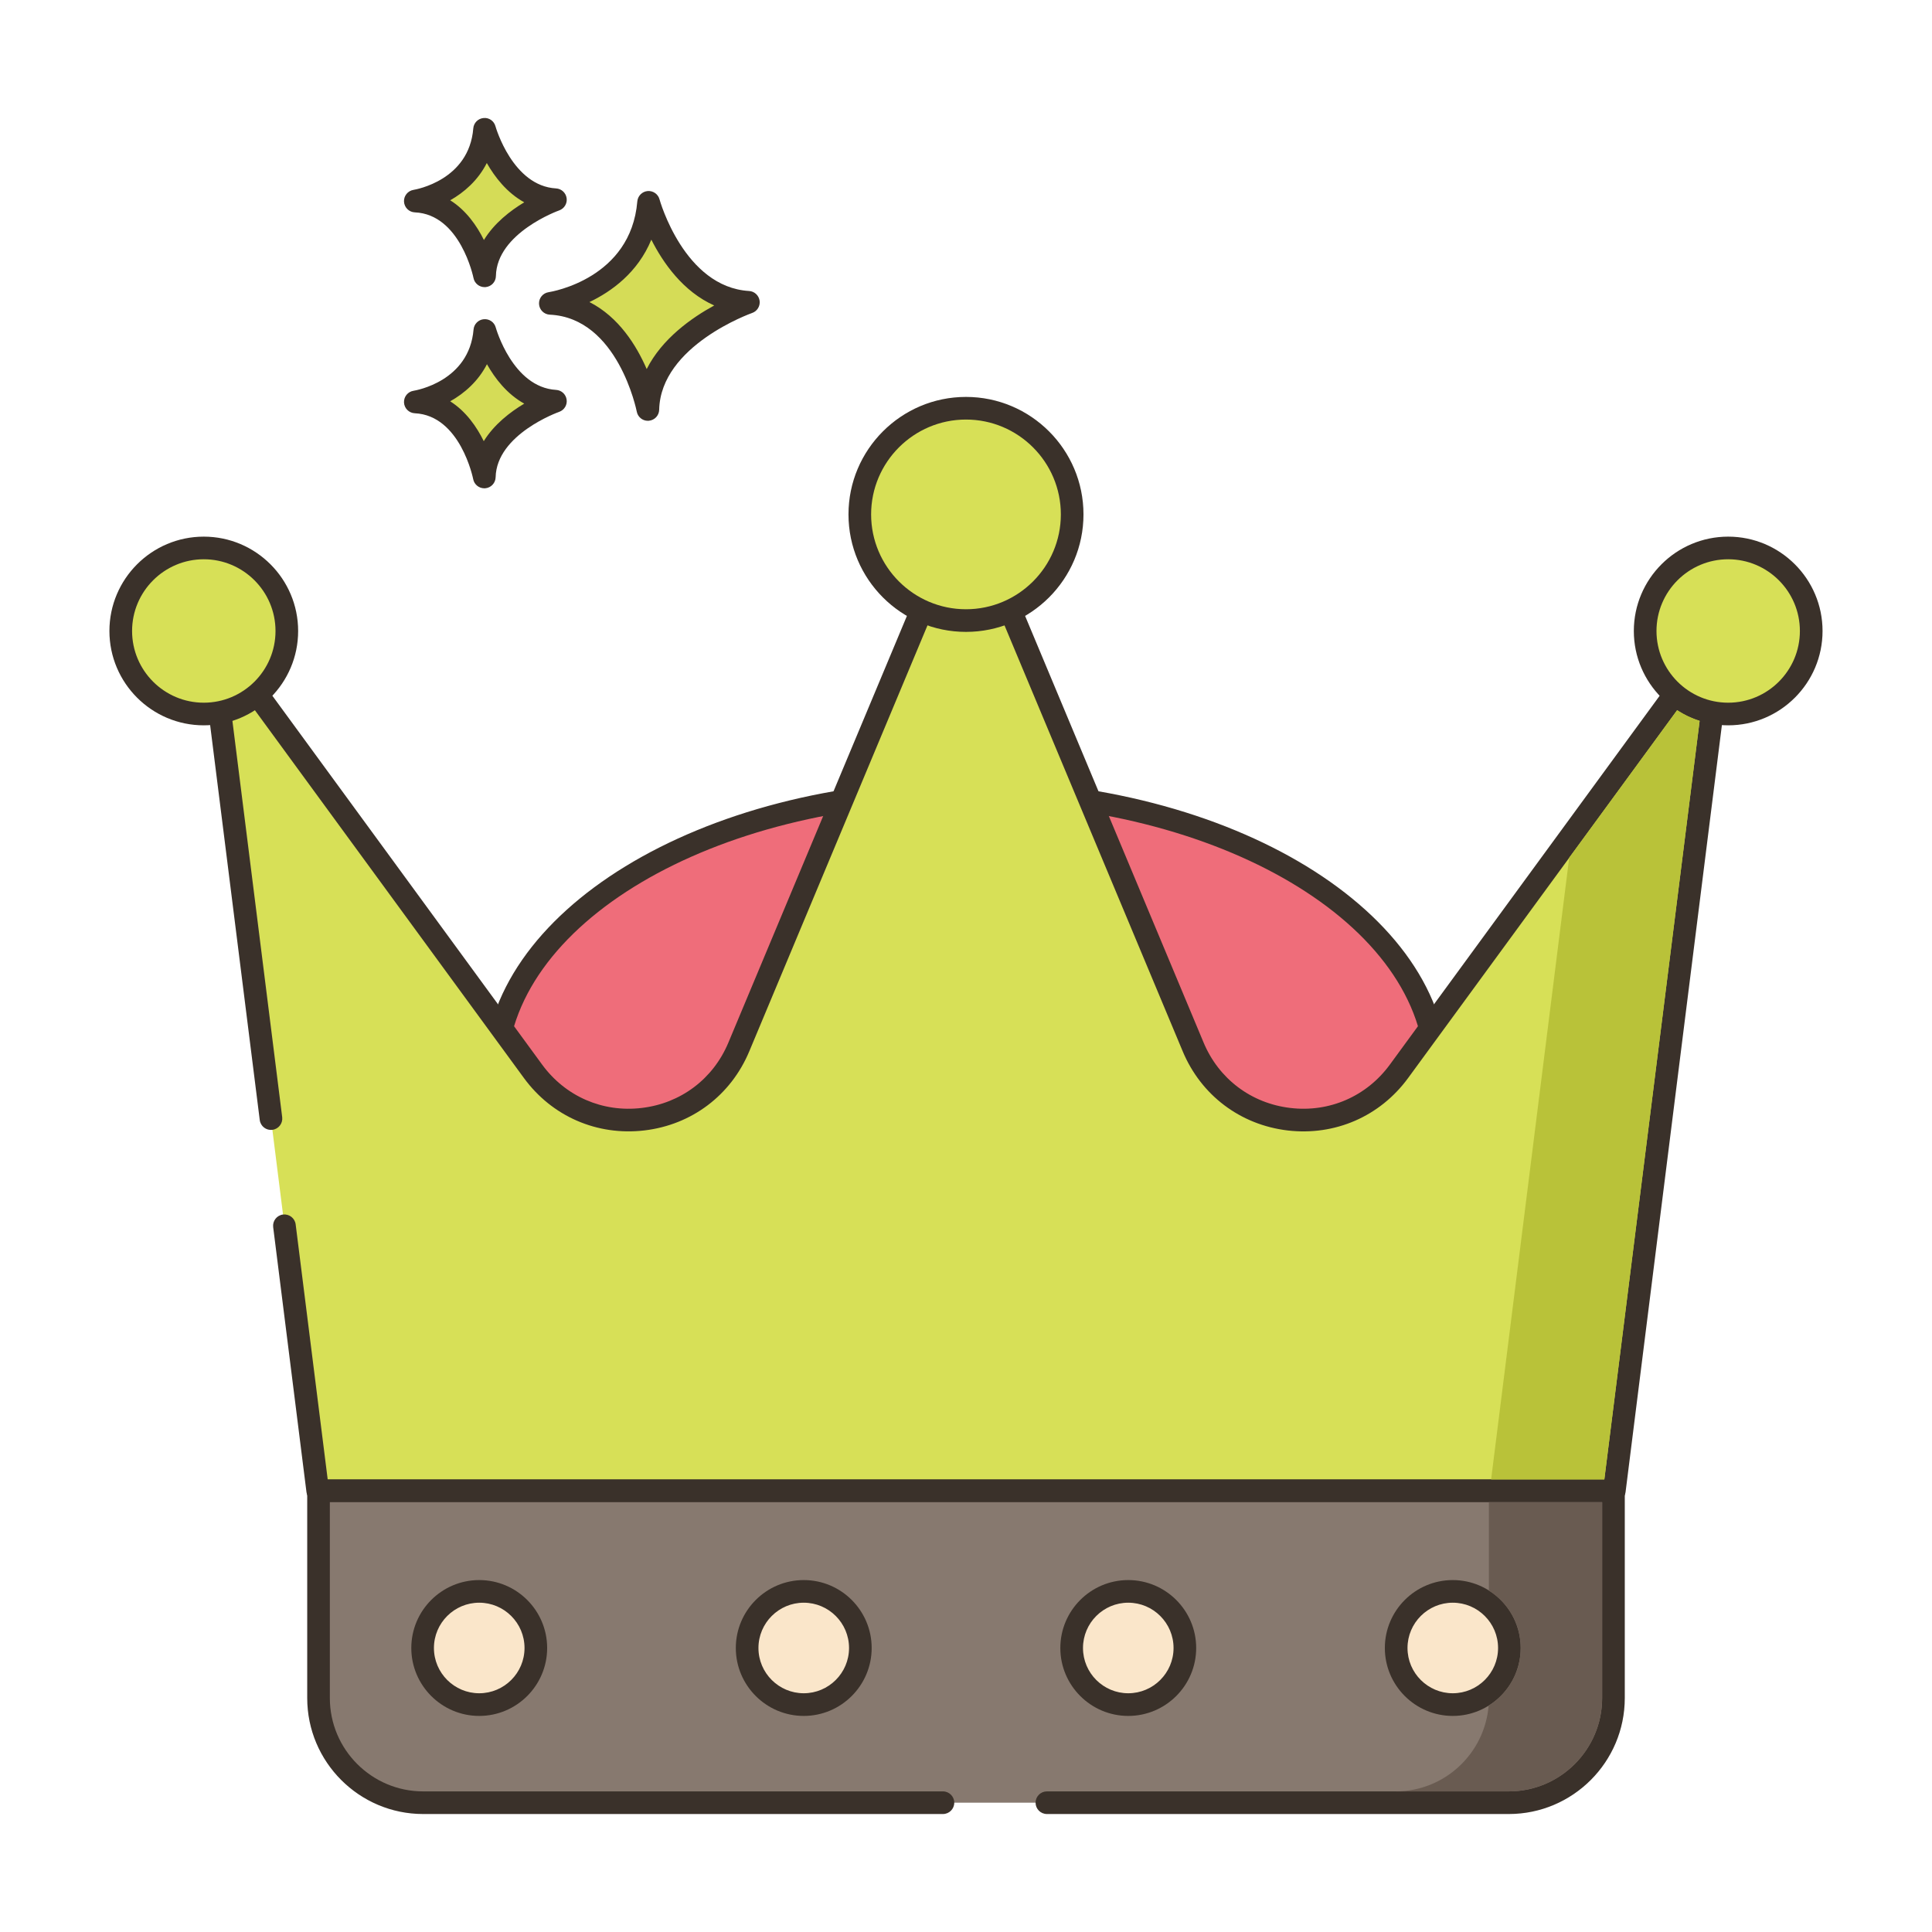 <svg width="63" height="63" viewBox="0 0 63 63" fill="none" xmlns="http://www.w3.org/2000/svg">
<path d="M21.15 6.598C20.911 9.443 17.945 9.893 17.945 9.893C20.492 10.013 21.126 13.353 21.126 13.353C21.18 10.971 24.404 9.858 24.404 9.858C21.989 9.713 21.15 6.598 21.15 6.598Z" fill="#D5DC57"/>
<path d="M24.426 9.489C22.309 9.362 21.514 6.53 21.506 6.501C21.46 6.329 21.297 6.215 21.117 6.23C20.939 6.246 20.798 6.388 20.782 6.567C20.571 9.08 17.998 9.511 17.89 9.528C17.702 9.556 17.567 9.722 17.577 9.912C17.587 10.101 17.738 10.252 17.928 10.261C20.15 10.366 20.758 13.391 20.764 13.422C20.797 13.597 20.95 13.722 21.126 13.722C21.136 13.722 21.146 13.721 21.157 13.72C21.345 13.704 21.491 13.55 21.495 13.361C21.543 11.267 24.495 10.217 24.525 10.206C24.692 10.149 24.794 9.981 24.77 9.807C24.745 9.633 24.602 9.499 24.426 9.489ZM21.088 12.035C20.754 11.264 20.175 10.335 19.221 9.85C19.942 9.505 20.798 8.888 21.239 7.815C21.621 8.57 22.273 9.508 23.29 9.961C22.55 10.365 21.586 11.045 21.088 12.035Z" fill="#3A312A"/>
<path d="M15.81 10.776C15.64 12.789 13.543 13.107 13.543 13.107C15.344 13.192 15.793 15.554 15.793 15.554C15.831 13.87 18.111 13.082 18.111 13.082C16.403 12.98 15.81 10.776 15.81 10.776Z" fill="#D5DC57"/>
<path d="M18.133 12.714C16.714 12.629 16.172 10.699 16.166 10.68C16.119 10.507 15.957 10.393 15.777 10.409C15.598 10.425 15.457 10.567 15.442 10.745C15.3 12.436 13.56 12.73 13.488 12.742C13.3 12.77 13.165 12.936 13.174 13.126C13.184 13.316 13.336 13.467 13.526 13.476C15.011 13.546 15.426 15.603 15.43 15.623C15.463 15.798 15.617 15.923 15.793 15.923C15.803 15.923 15.813 15.923 15.823 15.922C16.012 15.906 16.157 15.752 16.162 15.562C16.194 14.158 18.212 13.438 18.232 13.431C18.399 13.373 18.502 13.206 18.477 13.032C18.453 12.857 18.309 12.724 18.133 12.714ZM15.775 14.386C15.547 13.922 15.199 13.415 14.68 13.086C15.137 12.83 15.59 12.439 15.879 11.877C16.139 12.338 16.532 12.85 17.095 13.162C16.64 13.433 16.113 13.837 15.775 14.386Z" fill="#3A312A"/>
<path d="M15.801 4.216C15.639 6.23 13.543 6.556 13.543 6.556C15.344 6.633 15.802 8.994 15.802 8.994C15.834 7.31 18.111 6.513 18.111 6.513C16.403 6.417 15.801 4.216 15.801 4.216Z" fill="#D5DC57"/>
<path d="M18.132 6.144C16.719 6.065 16.167 4.155 16.157 4.119C16.11 3.946 15.947 3.829 15.767 3.849C15.588 3.865 15.447 4.008 15.433 4.187C15.297 5.878 13.559 6.179 13.486 6.191C13.299 6.221 13.164 6.387 13.174 6.576C13.185 6.766 13.338 6.917 13.527 6.925C15.012 6.989 15.436 9.044 15.44 9.065C15.474 9.239 15.627 9.363 15.802 9.363C15.812 9.363 15.823 9.363 15.834 9.362C16.023 9.346 16.168 9.19 16.171 9.001C16.198 7.596 18.213 6.868 18.233 6.862C18.4 6.803 18.502 6.636 18.477 6.461C18.452 6.287 18.308 6.154 18.132 6.144ZM15.78 7.826C15.551 7.363 15.2 6.857 14.681 6.531C15.136 6.273 15.588 5.88 15.874 5.316C16.136 5.776 16.531 6.287 17.095 6.597C16.641 6.87 16.116 7.275 15.78 7.826Z" fill="#3A312A"/>
<path d="M31.501 44.269C39.974 44.269 46.844 40.135 46.844 35.036C46.844 29.937 39.974 25.803 31.501 25.803C23.027 25.803 16.158 29.937 16.158 35.036C16.158 40.135 23.027 44.269 31.501 44.269Z" fill="#EF6D7A"/>
<path d="M31.501 25.434C22.837 25.434 15.789 29.741 15.789 35.036C15.789 40.331 22.837 44.638 31.501 44.638C40.164 44.638 47.213 40.331 47.213 35.036C47.213 29.741 40.164 25.434 31.501 25.434ZM31.501 43.899C23.244 43.899 16.527 39.923 16.527 35.036C16.527 30.148 23.244 26.172 31.501 26.172C39.757 26.172 46.474 30.148 46.474 35.036C46.474 39.923 39.757 43.899 31.501 43.899Z" fill="#3A312A"/>
<path d="M45.62 34.933C43.837 37.372 40.074 36.927 38.908 34.14L31.5 16.435L24.093 34.14C22.927 36.927 19.164 37.372 17.381 34.933L6.83 20.508L8.836 36.476L9.275 39.97L10.36 48.613H52.64L56.171 20.508L45.62 34.933Z" fill="#D7E057"/>
<path d="M56.307 20.165C56.151 20.102 55.972 20.154 55.873 20.29L45.322 34.715C44.564 35.751 43.351 36.281 42.076 36.129C40.801 35.979 39.744 35.182 39.248 33.997L31.841 16.292C31.784 16.155 31.649 16.065 31.5 16.065C31.351 16.065 31.217 16.155 31.16 16.292L23.752 33.997C23.257 35.182 22.2 35.979 20.925 36.129C19.649 36.282 18.436 35.751 17.678 34.715L7.128 20.29C7.029 20.154 6.85 20.102 6.694 20.165C6.537 20.227 6.443 20.387 6.464 20.553L8.47 36.522C8.495 36.725 8.681 36.869 8.882 36.842C9.084 36.817 9.227 36.632 9.202 36.43L7.374 21.877L17.083 35.151C18 36.405 19.469 37.043 21.012 36.862C22.555 36.68 23.834 35.716 24.433 34.282L31.5 17.391L38.567 34.283C39.167 35.716 40.446 36.68 41.989 36.863C43.532 37.044 45.001 36.405 45.918 35.151L55.627 21.877L52.315 48.244H10.686L9.641 39.924C9.615 39.722 9.431 39.581 9.229 39.604C9.026 39.629 8.883 39.814 8.908 40.016L9.994 48.659C10.017 48.844 10.174 48.982 10.36 48.982H52.641C52.827 48.982 52.984 48.844 53.007 48.659L56.537 20.554C56.558 20.387 56.464 20.227 56.307 20.165Z" fill="#3A312A"/>
<path d="M31.499 13.312C29.587 13.312 28.037 14.862 28.037 16.774C28.037 18.686 29.587 20.236 31.499 20.236C33.412 20.236 34.962 18.686 34.962 16.774C34.962 14.862 33.412 13.312 31.499 13.312Z" fill="#D7E057"/>
<path d="M31.499 12.943C29.387 12.943 27.668 14.661 27.668 16.774C27.668 18.887 29.387 20.605 31.499 20.605C33.612 20.605 35.331 18.887 35.331 16.774C35.331 14.661 33.612 12.943 31.499 12.943ZM31.499 19.867C29.794 19.867 28.406 18.479 28.406 16.774C28.406 15.069 29.794 13.681 31.499 13.681C33.205 13.681 34.593 15.069 34.593 16.774C34.593 18.479 33.205 19.867 31.499 19.867Z" fill="#3A312A"/>
<path d="M6.645 23.283C8.14 23.283 9.353 22.071 9.353 20.576C9.353 19.08 8.14 17.868 6.645 17.868C5.15 17.868 3.938 19.08 3.938 20.576C3.938 22.071 5.15 23.283 6.645 23.283Z" fill="#D7E057"/>
<path d="M6.645 17.499C4.948 17.499 3.568 18.879 3.568 20.576C3.568 22.272 4.948 23.652 6.645 23.652C8.342 23.652 9.722 22.272 9.722 20.576C9.722 18.879 8.342 17.499 6.645 17.499ZM6.645 22.914C5.355 22.914 4.307 21.865 4.307 20.576C4.307 19.286 5.356 18.237 6.645 18.237C7.935 18.237 8.984 19.286 8.984 20.576C8.984 21.865 7.935 22.914 6.645 22.914Z" fill="#3A312A"/>
<path d="M56.354 23.283C57.849 23.283 59.062 22.071 59.062 20.576C59.062 19.08 57.849 17.868 56.354 17.868C54.859 17.868 53.647 19.08 53.647 20.576C53.647 22.071 54.859 23.283 56.354 23.283Z" fill="#D7E057"/>
<path d="M56.354 17.499C54.657 17.499 53.277 18.879 53.277 20.576C53.277 22.272 54.657 23.652 56.354 23.652C58.051 23.652 59.431 22.272 59.431 20.576C59.431 18.879 58.051 17.499 56.354 17.499ZM56.354 22.914C55.065 22.914 54.016 21.865 54.016 20.576C54.016 19.286 55.065 18.237 56.354 18.237C57.643 18.237 58.692 19.286 58.692 20.576C58.692 21.865 57.643 22.914 56.354 22.914Z" fill="#3A312A"/>
<path d="M10.387 48.613V55.371C10.387 57.256 11.915 58.784 13.799 58.784H30.748H34.139H49.201C51.085 58.784 52.613 57.256 52.613 55.371V48.613H10.387Z" fill="#87796F"/>
<path d="M52.613 48.244H10.387C10.183 48.244 10.018 48.41 10.018 48.613V55.371C10.018 57.456 11.714 59.153 13.799 59.153H30.748C30.952 59.153 31.117 58.987 31.117 58.784C31.117 58.58 30.952 58.415 30.748 58.415H13.799C12.121 58.415 10.756 57.049 10.756 55.371V48.983H52.244V55.371C52.244 57.049 50.879 58.415 49.2 58.415H34.139C33.934 58.415 33.769 58.58 33.769 58.784C33.769 58.987 33.934 59.153 34.139 59.153H49.2C51.285 59.153 52.982 57.456 52.982 55.371V48.613C52.982 48.41 52.817 48.244 52.613 48.244Z" fill="#3A312A"/>
<path d="M15.627 55.585C16.646 55.585 17.473 54.758 17.473 53.739C17.473 52.72 16.646 51.893 15.627 51.893C14.608 51.893 13.781 52.72 13.781 53.739C13.781 54.758 14.608 55.585 15.627 55.585Z" fill="#FAE6CA"/>
<path d="M15.627 51.524C14.406 51.524 13.412 52.517 13.412 53.739C13.412 54.96 14.406 55.954 15.627 55.954C16.848 55.954 17.842 54.96 17.842 53.739C17.842 52.517 16.848 51.524 15.627 51.524ZM15.627 55.215C14.813 55.215 14.15 54.553 14.15 53.739C14.15 52.924 14.813 52.262 15.627 52.262C16.441 52.262 17.104 52.924 17.104 53.739C17.104 54.553 16.441 55.215 15.627 55.215Z" fill="#3A312A"/>
<path d="M26.209 55.585C27.228 55.585 28.055 54.758 28.055 53.739C28.055 52.72 27.228 51.893 26.209 51.893C25.19 51.893 24.363 52.72 24.363 53.739C24.363 54.758 25.19 55.585 26.209 55.585Z" fill="#FAE6CA"/>
<path d="M26.209 51.524C24.988 51.524 23.994 52.517 23.994 53.739C23.994 54.96 24.988 55.954 26.209 55.954C27.43 55.954 28.424 54.96 28.424 53.739C28.424 52.517 27.43 51.524 26.209 51.524ZM26.209 55.215C25.395 55.215 24.732 54.553 24.732 53.739C24.732 52.924 25.395 52.262 26.209 52.262C27.023 52.262 27.686 52.924 27.686 53.739C27.686 54.553 27.023 55.215 26.209 55.215Z" fill="#3A312A"/>
<path d="M36.791 55.585C37.81 55.585 38.637 54.758 38.637 53.739C38.637 52.72 37.81 51.893 36.791 51.893C35.772 51.893 34.945 52.72 34.945 53.739C34.945 54.758 35.772 55.585 36.791 55.585Z" fill="#FAE6CA"/>
<path d="M36.791 51.524C35.57 51.524 34.576 52.517 34.576 53.739C34.576 54.96 35.57 55.954 36.791 55.954C38.012 55.954 39.006 54.96 39.006 53.739C39.006 52.517 38.012 51.524 36.791 51.524ZM36.791 55.215C35.977 55.215 35.315 54.553 35.315 53.739C35.315 52.924 35.977 52.262 36.791 52.262C37.605 52.262 38.268 52.924 38.268 53.739C38.268 54.553 37.605 55.215 36.791 55.215Z" fill="#3A312A"/>
<path d="M47.373 55.585C48.392 55.585 49.219 54.758 49.219 53.739C49.219 52.72 48.392 51.893 47.373 51.893C46.354 51.893 45.527 52.72 45.527 53.739C45.527 54.758 46.354 55.585 47.373 55.585Z" fill="#FAE6CA"/>
<path d="M47.373 51.524C46.152 51.524 45.158 52.517 45.158 53.739C45.158 54.96 46.152 55.954 47.373 55.954C48.594 55.954 49.588 54.96 49.588 53.739C49.588 52.517 48.594 51.524 47.373 51.524ZM47.373 55.215C46.559 55.215 45.897 54.553 45.897 53.739C45.897 52.924 46.559 52.262 47.373 52.262C48.187 52.262 48.85 52.924 48.85 53.739C48.85 54.553 48.187 55.215 47.373 55.215Z" fill="#3A312A"/>
<path d="M54.689 23.157L51.17 27.968L48.623 48.244H52.315L55.423 23.507C55.159 23.423 54.916 23.305 54.689 23.157Z" fill="#B9C239"/>
<path d="M48.551 48.983V51.867C49.174 52.258 49.587 52.95 49.587 53.739C49.587 54.532 49.169 55.228 48.542 55.62C48.414 57.182 47.105 58.415 45.51 58.415H49.201C50.88 58.415 52.243 57.049 52.243 55.371V48.983H48.551Z" fill="#695B51"/>
</svg>
